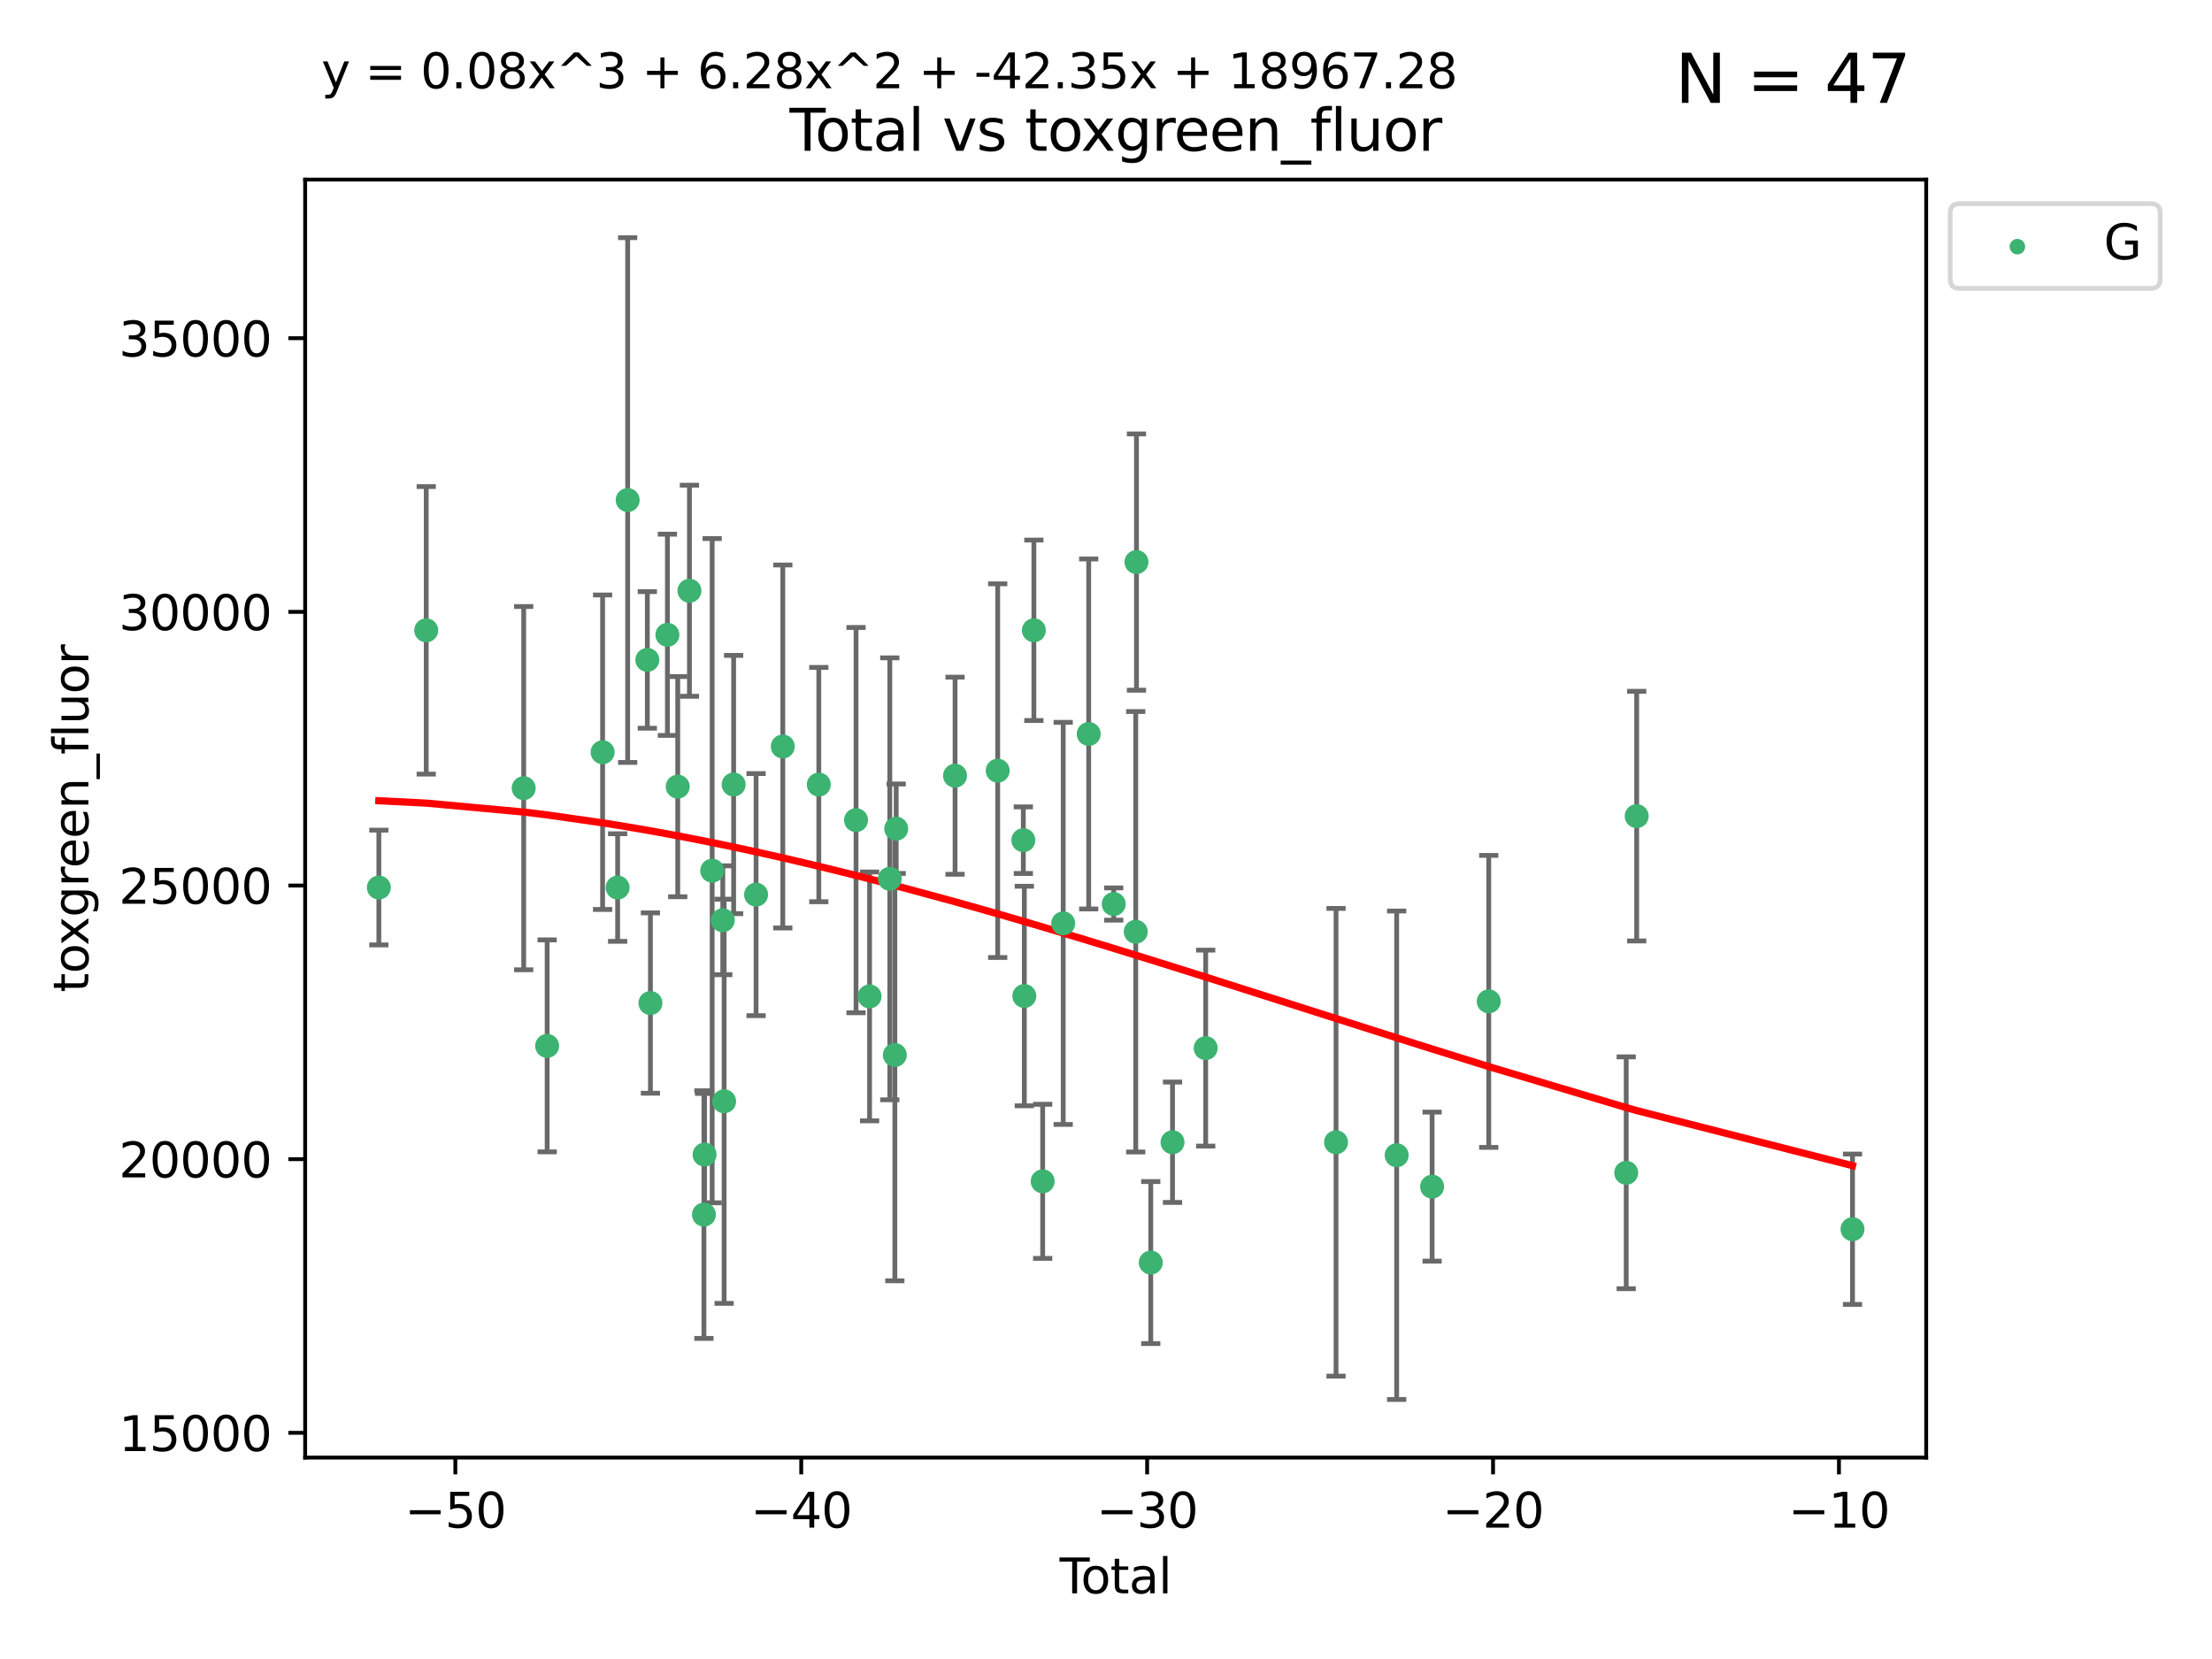 <?xml version="1.0" encoding="utf-8" standalone="no"?>
<!DOCTYPE svg PUBLIC "-//W3C//DTD SVG 1.1//EN"
  "http://www.w3.org/Graphics/SVG/1.1/DTD/svg11.dtd">
<svg xmlns:xlink="http://www.w3.org/1999/xlink" width="460.8pt" height="345.6pt" viewBox="0 0 460.8 345.6" xmlns="http://www.w3.org/2000/svg" version="1.1">
 <defs>
  <style type="text/css">*{stroke-linejoin: round; stroke-linecap: butt}</style>
 </defs>
 <g id="figure_1">
  <g id="patch_1">
   <path d="M 0 345.6 
L 460.8 345.6 
L 460.8 0 
L 0 0 
z
" style="fill: #ffffff"/>
  </g>
  <g id="axes_1">
   <g id="patch_2">
    <path d="M 63.571 303.64 
L 401.26 303.64 
L 401.26 37.411 
L 63.571 37.411 
z
" style="fill: #ffffff"/>
   </g>
   <g id="PathCollection_1">
    <defs>
     <path id="mcb608ba41a" d="M 0 1.118 
C 0.297 1.118 0.581 1 0.791 0.791 
C 1 0.581 1.118 0.297 1.118 0 
C 1.118 -0.297 1 -0.581 0.791 -0.791 
C 0.581 -1 0.297 -1.118 0 -1.118 
C -0.297 -1.118 -0.581 -1 -0.791 -0.791 
C -1 -0.581 -1.118 -0.297 -1.118 0 
C -1.118 0.297 -1 0.581 -0.791 0.791 
C -0.581 1 -0.297 1.118 0 1.118 
z
" style="stroke: #3cb371"/>
    </defs>
    <g clip-path="url(#p9cdc1b0b1a)">
     <use xlink:href="#mcb608ba41a" x="78.921" y="184.891" style="fill: #3cb371; stroke: #3cb371"/>
     <use xlink:href="#mcb608ba41a" x="88.792" y="131.311" style="fill: #3cb371; stroke: #3cb371"/>
     <use xlink:href="#mcb608ba41a" x="109.096" y="164.185" style="fill: #3cb371; stroke: #3cb371"/>
     <use xlink:href="#mcb608ba41a" x="113.98" y="217.876" style="fill: #3cb371; stroke: #3cb371"/>
     <use xlink:href="#mcb608ba41a" x="125.533" y="156.702" style="fill: #3cb371; stroke: #3cb371"/>
     <use xlink:href="#mcb608ba41a" x="128.664" y="184.893" style="fill: #3cb371; stroke: #3cb371"/>
     <use xlink:href="#mcb608ba41a" x="130.755" y="104.172" style="fill: #3cb371; stroke: #3cb371"/>
     <use xlink:href="#mcb608ba41a" x="134.852" y="137.469" style="fill: #3cb371; stroke: #3cb371"/>
     <use xlink:href="#mcb608ba41a" x="135.497" y="208.956" style="fill: #3cb371; stroke: #3cb371"/>
     <use xlink:href="#mcb608ba41a" x="139.033" y="132.24" style="fill: #3cb371; stroke: #3cb371"/>
     <use xlink:href="#mcb608ba41a" x="141.185" y="163.873" style="fill: #3cb371; stroke: #3cb371"/>
     <use xlink:href="#mcb608ba41a" x="143.623" y="123.063" style="fill: #3cb371; stroke: #3cb371"/>
     <use xlink:href="#mcb608ba41a" x="146.642" y="253.019" style="fill: #3cb371; stroke: #3cb371"/>
     <use xlink:href="#mcb608ba41a" x="146.775" y="240.522" style="fill: #3cb371; stroke: #3cb371"/>
     <use xlink:href="#mcb608ba41a" x="148.358" y="181.376" style="fill: #3cb371; stroke: #3cb371"/>
     <use xlink:href="#mcb608ba41a" x="150.568" y="191.705" style="fill: #3cb371; stroke: #3cb371"/>
     <use xlink:href="#mcb608ba41a" x="150.85" y="229.421" style="fill: #3cb371; stroke: #3cb371"/>
     <use xlink:href="#mcb608ba41a" x="152.831" y="163.43" style="fill: #3cb371; stroke: #3cb371"/>
     <use xlink:href="#mcb608ba41a" x="157.504" y="186.366" style="fill: #3cb371; stroke: #3cb371"/>
     <use xlink:href="#mcb608ba41a" x="163.072" y="155.508" style="fill: #3cb371; stroke: #3cb371"/>
     <use xlink:href="#mcb608ba41a" x="170.572" y="163.442" style="fill: #3cb371; stroke: #3cb371"/>
     <use xlink:href="#mcb608ba41a" x="178.327" y="170.85" style="fill: #3cb371; stroke: #3cb371"/>
     <use xlink:href="#mcb608ba41a" x="181.15" y="207.57" style="fill: #3cb371; stroke: #3cb371"/>
     <use xlink:href="#mcb608ba41a" x="185.362" y="183.07" style="fill: #3cb371; stroke: #3cb371"/>
     <use xlink:href="#mcb608ba41a" x="186.412" y="219.779" style="fill: #3cb371; stroke: #3cb371"/>
     <use xlink:href="#mcb608ba41a" x="186.695" y="172.638" style="fill: #3cb371; stroke: #3cb371"/>
     <use xlink:href="#mcb608ba41a" x="198.955" y="161.592" style="fill: #3cb371; stroke: #3cb371"/>
     <use xlink:href="#mcb608ba41a" x="207.84" y="160.543" style="fill: #3cb371; stroke: #3cb371"/>
     <use xlink:href="#mcb608ba41a" x="213.179" y="175.023" style="fill: #3cb371; stroke: #3cb371"/>
     <use xlink:href="#mcb608ba41a" x="213.387" y="207.486" style="fill: #3cb371; stroke: #3cb371"/>
     <use xlink:href="#mcb608ba41a" x="215.374" y="131.299" style="fill: #3cb371; stroke: #3cb371"/>
     <use xlink:href="#mcb608ba41a" x="217.208" y="246.092" style="fill: #3cb371; stroke: #3cb371"/>
     <use xlink:href="#mcb608ba41a" x="221.485" y="192.354" style="fill: #3cb371; stroke: #3cb371"/>
     <use xlink:href="#mcb608ba41a" x="226.798" y="152.899" style="fill: #3cb371; stroke: #3cb371"/>
     <use xlink:href="#mcb608ba41a" x="232.007" y="188.327" style="fill: #3cb371; stroke: #3cb371"/>
     <use xlink:href="#mcb608ba41a" x="236.597" y="194.101" style="fill: #3cb371; stroke: #3cb371"/>
     <use xlink:href="#mcb608ba41a" x="236.748" y="117.085" style="fill: #3cb371; stroke: #3cb371"/>
     <use xlink:href="#mcb608ba41a" x="239.724" y="263.017" style="fill: #3cb371; stroke: #3cb371"/>
     <use xlink:href="#mcb608ba41a" x="244.258" y="237.951" style="fill: #3cb371; stroke: #3cb371"/>
     <use xlink:href="#mcb608ba41a" x="251.167" y="218.342" style="fill: #3cb371; stroke: #3cb371"/>
     <use xlink:href="#mcb608ba41a" x="278.321" y="237.957" style="fill: #3cb371; stroke: #3cb371"/>
     <use xlink:href="#mcb608ba41a" x="290.95" y="240.658" style="fill: #3cb371; stroke: #3cb371"/>
     <use xlink:href="#mcb608ba41a" x="298.336" y="247.196" style="fill: #3cb371; stroke: #3cb371"/>
     <use xlink:href="#mcb608ba41a" x="310.132" y="208.607" style="fill: #3cb371; stroke: #3cb371"/>
     <use xlink:href="#mcb608ba41a" x="338.77" y="244.314" style="fill: #3cb371; stroke: #3cb371"/>
     <use xlink:href="#mcb608ba41a" x="340.952" y="170.014" style="fill: #3cb371; stroke: #3cb371"/>
     <use xlink:href="#mcb608ba41a" x="385.911" y="256.066" style="fill: #3cb371; stroke: #3cb371"/>
    </g>
   </g>
   <g id="matplotlib.axis_1">
    <g id="xtick_1">
     <g id="line2d_1">
      <defs>
       <path id="m7d53a20bf5" d="M 0 0 
L 0 3.5 
" style="stroke: #000000; stroke-width: 0.8"/>
      </defs>
      <g>
       <use xlink:href="#m7d53a20bf5" x="94.856" y="303.64" style="stroke: #000000; stroke-width: 0.8"/>
      </g>
     </g>
     <g id="text_1">
      <!-- −50 -->
      <g transform="translate(84.304 318.238)scale(0.1 -0.1)">
       <defs>
        <path id="DejaVuSans-2212" d="M 678 2272 
L 4684 2272 
L 4684 1741 
L 678 1741 
L 678 2272 
z
" transform="scale(0.016)"/>
        <path id="DejaVuSans-35" d="M 691 4666 
L 3169 4666 
L 3169 4134 
L 1269 4134 
L 1269 2991 
Q 1406 3038 1543 3061 
Q 1681 3084 1819 3084 
Q 2600 3084 3056 2656 
Q 3513 2228 3513 1497 
Q 3513 744 3044 326 
Q 2575 -91 1722 -91 
Q 1428 -91 1123 -41 
Q 819 9 494 109 
L 494 744 
Q 775 591 1075 516 
Q 1375 441 1709 441 
Q 2250 441 2565 725 
Q 2881 1009 2881 1497 
Q 2881 1984 2565 2268 
Q 2250 2553 1709 2553 
Q 1456 2553 1204 2497 
Q 953 2441 691 2322 
L 691 4666 
z
" transform="scale(0.016)"/>
        <path id="DejaVuSans-30" d="M 2034 4250 
Q 1547 4250 1301 3770 
Q 1056 3291 1056 2328 
Q 1056 1369 1301 889 
Q 1547 409 2034 409 
Q 2525 409 2770 889 
Q 3016 1369 3016 2328 
Q 3016 3291 2770 3770 
Q 2525 4250 2034 4250 
z
M 2034 4750 
Q 2819 4750 3233 4129 
Q 3647 3509 3647 2328 
Q 3647 1150 3233 529 
Q 2819 -91 2034 -91 
Q 1250 -91 836 529 
Q 422 1150 422 2328 
Q 422 3509 836 4129 
Q 1250 4750 2034 4750 
z
" transform="scale(0.016)"/>
       </defs>
       <use xlink:href="#DejaVuSans-2212"/>
       <use xlink:href="#DejaVuSans-35" x="83.789"/>
       <use xlink:href="#DejaVuSans-30" x="147.412"/>
      </g>
     </g>
    </g>
    <g id="xtick_2">
     <g id="line2d_2">
      <g>
       <use xlink:href="#m7d53a20bf5" x="166.914" y="303.64" style="stroke: #000000; stroke-width: 0.8"/>
      </g>
     </g>
     <g id="text_2">
      <!-- −40 -->
      <g transform="translate(156.361 318.238)scale(0.1 -0.1)">
       <defs>
        <path id="DejaVuSans-34" d="M 2419 4116 
L 825 1625 
L 2419 1625 
L 2419 4116 
z
M 2253 4666 
L 3047 4666 
L 3047 1625 
L 3713 1625 
L 3713 1100 
L 3047 1100 
L 3047 0 
L 2419 0 
L 2419 1100 
L 313 1100 
L 313 1709 
L 2253 4666 
z
" transform="scale(0.016)"/>
       </defs>
       <use xlink:href="#DejaVuSans-2212"/>
       <use xlink:href="#DejaVuSans-34" x="83.789"/>
       <use xlink:href="#DejaVuSans-30" x="147.412"/>
      </g>
     </g>
    </g>
    <g id="xtick_3">
     <g id="line2d_3">
      <g>
       <use xlink:href="#m7d53a20bf5" x="238.971" y="303.64" style="stroke: #000000; stroke-width: 0.8"/>
      </g>
     </g>
     <g id="text_3">
      <!-- −30 -->
      <g transform="translate(228.419 318.238)scale(0.1 -0.1)">
       <defs>
        <path id="DejaVuSans-33" d="M 2597 2516 
Q 3050 2419 3304 2112 
Q 3559 1806 3559 1356 
Q 3559 666 3084 287 
Q 2609 -91 1734 -91 
Q 1441 -91 1130 -33 
Q 819 25 488 141 
L 488 750 
Q 750 597 1062 519 
Q 1375 441 1716 441 
Q 2309 441 2620 675 
Q 2931 909 2931 1356 
Q 2931 1769 2642 2001 
Q 2353 2234 1838 2234 
L 1294 2234 
L 1294 2753 
L 1863 2753 
Q 2328 2753 2575 2939 
Q 2822 3125 2822 3475 
Q 2822 3834 2567 4026 
Q 2313 4219 1838 4219 
Q 1578 4219 1281 4162 
Q 984 4106 628 3988 
L 628 4550 
Q 988 4650 1302 4700 
Q 1616 4750 1894 4750 
Q 2613 4750 3031 4423 
Q 3450 4097 3450 3541 
Q 3450 3153 3228 2886 
Q 3006 2619 2597 2516 
z
" transform="scale(0.016)"/>
       </defs>
       <use xlink:href="#DejaVuSans-2212"/>
       <use xlink:href="#DejaVuSans-33" x="83.789"/>
       <use xlink:href="#DejaVuSans-30" x="147.412"/>
      </g>
     </g>
    </g>
    <g id="xtick_4">
     <g id="line2d_4">
      <g>
       <use xlink:href="#m7d53a20bf5" x="311.029" y="303.64" style="stroke: #000000; stroke-width: 0.8"/>
      </g>
     </g>
     <g id="text_4">
      <!-- −20 -->
      <g transform="translate(300.476 318.238)scale(0.1 -0.1)">
       <defs>
        <path id="DejaVuSans-32" d="M 1228 531 
L 3431 531 
L 3431 0 
L 469 0 
L 469 531 
Q 828 903 1448 1529 
Q 2069 2156 2228 2338 
Q 2531 2678 2651 2914 
Q 2772 3150 2772 3378 
Q 2772 3750 2511 3984 
Q 2250 4219 1831 4219 
Q 1534 4219 1204 4116 
Q 875 4013 500 3803 
L 500 4441 
Q 881 4594 1212 4672 
Q 1544 4750 1819 4750 
Q 2544 4750 2975 4387 
Q 3406 4025 3406 3419 
Q 3406 3131 3298 2873 
Q 3191 2616 2906 2266 
Q 2828 2175 2409 1742 
Q 1991 1309 1228 531 
z
" transform="scale(0.016)"/>
       </defs>
       <use xlink:href="#DejaVuSans-2212"/>
       <use xlink:href="#DejaVuSans-32" x="83.789"/>
       <use xlink:href="#DejaVuSans-30" x="147.412"/>
      </g>
     </g>
    </g>
    <g id="xtick_5">
     <g id="line2d_5">
      <g>
       <use xlink:href="#m7d53a20bf5" x="383.086" y="303.64" style="stroke: #000000; stroke-width: 0.8"/>
      </g>
     </g>
     <g id="text_5">
      <!-- −10 -->
      <g transform="translate(372.534 318.238)scale(0.1 -0.1)">
       <defs>
        <path id="DejaVuSans-31" d="M 794 531 
L 1825 531 
L 1825 4091 
L 703 3866 
L 703 4441 
L 1819 4666 
L 2450 4666 
L 2450 531 
L 3481 531 
L 3481 0 
L 794 0 
L 794 531 
z
" transform="scale(0.016)"/>
       </defs>
       <use xlink:href="#DejaVuSans-2212"/>
       <use xlink:href="#DejaVuSans-31" x="83.789"/>
       <use xlink:href="#DejaVuSans-30" x="147.412"/>
      </g>
     </g>
    </g>
    <g id="text_6">
     <!-- Total -->
     <g transform="translate(220.739 331.917)scale(0.1 -0.1)">
      <defs>
       <path id="DejaVuSans-54" d="M -19 4666 
L 3928 4666 
L 3928 4134 
L 2272 4134 
L 2272 0 
L 1638 0 
L 1638 4134 
L -19 4134 
L -19 4666 
z
" transform="scale(0.016)"/>
       <path id="DejaVuSans-6f" d="M 1959 3097 
Q 1497 3097 1228 2736 
Q 959 2375 959 1747 
Q 959 1119 1226 758 
Q 1494 397 1959 397 
Q 2419 397 2687 759 
Q 2956 1122 2956 1747 
Q 2956 2369 2687 2733 
Q 2419 3097 1959 3097 
z
M 1959 3584 
Q 2709 3584 3137 3096 
Q 3566 2609 3566 1747 
Q 3566 888 3137 398 
Q 2709 -91 1959 -91 
Q 1206 -91 779 398 
Q 353 888 353 1747 
Q 353 2609 779 3096 
Q 1206 3584 1959 3584 
z
" transform="scale(0.016)"/>
       <path id="DejaVuSans-74" d="M 1172 4494 
L 1172 3500 
L 2356 3500 
L 2356 3053 
L 1172 3053 
L 1172 1153 
Q 1172 725 1289 603 
Q 1406 481 1766 481 
L 2356 481 
L 2356 0 
L 1766 0 
Q 1100 0 847 248 
Q 594 497 594 1153 
L 594 3053 
L 172 3053 
L 172 3500 
L 594 3500 
L 594 4494 
L 1172 4494 
z
" transform="scale(0.016)"/>
       <path id="DejaVuSans-61" d="M 2194 1759 
Q 1497 1759 1228 1600 
Q 959 1441 959 1056 
Q 959 750 1161 570 
Q 1363 391 1709 391 
Q 2188 391 2477 730 
Q 2766 1069 2766 1631 
L 2766 1759 
L 2194 1759 
z
M 3341 1997 
L 3341 0 
L 2766 0 
L 2766 531 
Q 2569 213 2275 61 
Q 1981 -91 1556 -91 
Q 1019 -91 701 211 
Q 384 513 384 1019 
Q 384 1609 779 1909 
Q 1175 2209 1959 2209 
L 2766 2209 
L 2766 2266 
Q 2766 2663 2505 2880 
Q 2244 3097 1772 3097 
Q 1472 3097 1187 3025 
Q 903 2953 641 2809 
L 641 3341 
Q 956 3463 1253 3523 
Q 1550 3584 1831 3584 
Q 2591 3584 2966 3190 
Q 3341 2797 3341 1997 
z
" transform="scale(0.016)"/>
       <path id="DejaVuSans-6c" d="M 603 4863 
L 1178 4863 
L 1178 0 
L 603 0 
L 603 4863 
z
" transform="scale(0.016)"/>
      </defs>
      <use xlink:href="#DejaVuSans-54"/>
      <use xlink:href="#DejaVuSans-6f" x="44.084"/>
      <use xlink:href="#DejaVuSans-74" x="105.266"/>
      <use xlink:href="#DejaVuSans-61" x="144.475"/>
      <use xlink:href="#DejaVuSans-6c" x="205.754"/>
     </g>
    </g>
   </g>
   <g id="matplotlib.axis_2">
    <g id="ytick_1">
     <g id="line2d_6">
      <defs>
       <path id="m1173a8144e" d="M 0 0 
L -3.5 0 
" style="stroke: #000000; stroke-width: 0.8"/>
      </defs>
      <g>
       <use xlink:href="#m1173a8144e" x="63.571" y="298.481" style="stroke: #000000; stroke-width: 0.8"/>
      </g>
     </g>
     <g id="text_7">
      <!-- 15000 -->
      <g transform="translate(24.759 302.28)scale(0.1 -0.1)">
       <use xlink:href="#DejaVuSans-31"/>
       <use xlink:href="#DejaVuSans-35" x="63.623"/>
       <use xlink:href="#DejaVuSans-30" x="127.246"/>
       <use xlink:href="#DejaVuSans-30" x="190.869"/>
       <use xlink:href="#DejaVuSans-30" x="254.492"/>
      </g>
     </g>
    </g>
    <g id="ytick_2">
     <g id="line2d_7">
      <g>
       <use xlink:href="#m1173a8144e" x="63.571" y="241.475" style="stroke: #000000; stroke-width: 0.8"/>
      </g>
     </g>
     <g id="text_8">
      <!-- 20000 -->
      <g transform="translate(24.759 245.274)scale(0.1 -0.1)">
       <use xlink:href="#DejaVuSans-32"/>
       <use xlink:href="#DejaVuSans-30" x="63.623"/>
       <use xlink:href="#DejaVuSans-30" x="127.246"/>
       <use xlink:href="#DejaVuSans-30" x="190.869"/>
       <use xlink:href="#DejaVuSans-30" x="254.492"/>
      </g>
     </g>
    </g>
    <g id="ytick_3">
     <g id="line2d_8">
      <g>
       <use xlink:href="#m1173a8144e" x="63.571" y="184.469" style="stroke: #000000; stroke-width: 0.8"/>
      </g>
     </g>
     <g id="text_9">
      <!-- 25000 -->
      <g transform="translate(24.759 188.268)scale(0.1 -0.1)">
       <use xlink:href="#DejaVuSans-32"/>
       <use xlink:href="#DejaVuSans-35" x="63.623"/>
       <use xlink:href="#DejaVuSans-30" x="127.246"/>
       <use xlink:href="#DejaVuSans-30" x="190.869"/>
       <use xlink:href="#DejaVuSans-30" x="254.492"/>
      </g>
     </g>
    </g>
    <g id="ytick_4">
     <g id="line2d_9">
      <g>
       <use xlink:href="#m1173a8144e" x="63.571" y="127.463" style="stroke: #000000; stroke-width: 0.8"/>
      </g>
     </g>
     <g id="text_10">
      <!-- 30000 -->
      <g transform="translate(24.759 131.263)scale(0.1 -0.1)">
       <use xlink:href="#DejaVuSans-33"/>
       <use xlink:href="#DejaVuSans-30" x="63.623"/>
       <use xlink:href="#DejaVuSans-30" x="127.246"/>
       <use xlink:href="#DejaVuSans-30" x="190.869"/>
       <use xlink:href="#DejaVuSans-30" x="254.492"/>
      </g>
     </g>
    </g>
    <g id="ytick_5">
     <g id="line2d_10">
      <g>
       <use xlink:href="#m1173a8144e" x="63.571" y="70.458" style="stroke: #000000; stroke-width: 0.8"/>
      </g>
     </g>
     <g id="text_11">
      <!-- 35000 -->
      <g transform="translate(24.759 74.257)scale(0.1 -0.1)">
       <use xlink:href="#DejaVuSans-33"/>
       <use xlink:href="#DejaVuSans-35" x="63.623"/>
       <use xlink:href="#DejaVuSans-30" x="127.246"/>
       <use xlink:href="#DejaVuSans-30" x="190.869"/>
       <use xlink:href="#DejaVuSans-30" x="254.492"/>
      </g>
     </g>
    </g>
    <g id="text_12">
     <!-- toxgreen_fluor -->
     <g transform="translate(18.401 206.72)rotate(-90)scale(0.1 -0.1)">
      <defs>
       <path id="DejaVuSans-78" d="M 3513 3500 
L 2247 1797 
L 3578 0 
L 2900 0 
L 1881 1375 
L 863 0 
L 184 0 
L 1544 1831 
L 300 3500 
L 978 3500 
L 1906 2253 
L 2834 3500 
L 3513 3500 
z
" transform="scale(0.016)"/>
       <path id="DejaVuSans-67" d="M 2906 1791 
Q 2906 2416 2648 2759 
Q 2391 3103 1925 3103 
Q 1463 3103 1205 2759 
Q 947 2416 947 1791 
Q 947 1169 1205 825 
Q 1463 481 1925 481 
Q 2391 481 2648 825 
Q 2906 1169 2906 1791 
z
M 3481 434 
Q 3481 -459 3084 -895 
Q 2688 -1331 1869 -1331 
Q 1566 -1331 1297 -1286 
Q 1028 -1241 775 -1147 
L 775 -588 
Q 1028 -725 1275 -790 
Q 1522 -856 1778 -856 
Q 2344 -856 2625 -561 
Q 2906 -266 2906 331 
L 2906 616 
Q 2728 306 2450 153 
Q 2172 0 1784 0 
Q 1141 0 747 490 
Q 353 981 353 1791 
Q 353 2603 747 3093 
Q 1141 3584 1784 3584 
Q 2172 3584 2450 3431 
Q 2728 3278 2906 2969 
L 2906 3500 
L 3481 3500 
L 3481 434 
z
" transform="scale(0.016)"/>
       <path id="DejaVuSans-72" d="M 2631 2963 
Q 2534 3019 2420 3045 
Q 2306 3072 2169 3072 
Q 1681 3072 1420 2755 
Q 1159 2438 1159 1844 
L 1159 0 
L 581 0 
L 581 3500 
L 1159 3500 
L 1159 2956 
Q 1341 3275 1631 3429 
Q 1922 3584 2338 3584 
Q 2397 3584 2469 3576 
Q 2541 3569 2628 3553 
L 2631 2963 
z
" transform="scale(0.016)"/>
       <path id="DejaVuSans-65" d="M 3597 1894 
L 3597 1613 
L 953 1613 
Q 991 1019 1311 708 
Q 1631 397 2203 397 
Q 2534 397 2845 478 
Q 3156 559 3463 722 
L 3463 178 
Q 3153 47 2828 -22 
Q 2503 -91 2169 -91 
Q 1331 -91 842 396 
Q 353 884 353 1716 
Q 353 2575 817 3079 
Q 1281 3584 2069 3584 
Q 2775 3584 3186 3129 
Q 3597 2675 3597 1894 
z
M 3022 2063 
Q 3016 2534 2758 2815 
Q 2500 3097 2075 3097 
Q 1594 3097 1305 2825 
Q 1016 2553 972 2059 
L 3022 2063 
z
" transform="scale(0.016)"/>
       <path id="DejaVuSans-6e" d="M 3513 2113 
L 3513 0 
L 2938 0 
L 2938 2094 
Q 2938 2591 2744 2837 
Q 2550 3084 2163 3084 
Q 1697 3084 1428 2787 
Q 1159 2491 1159 1978 
L 1159 0 
L 581 0 
L 581 3500 
L 1159 3500 
L 1159 2956 
Q 1366 3272 1645 3428 
Q 1925 3584 2291 3584 
Q 2894 3584 3203 3211 
Q 3513 2838 3513 2113 
z
" transform="scale(0.016)"/>
       <path id="DejaVuSans-5f" d="M 3263 -1063 
L 3263 -1509 
L -63 -1509 
L -63 -1063 
L 3263 -1063 
z
" transform="scale(0.016)"/>
       <path id="DejaVuSans-66" d="M 2375 4863 
L 2375 4384 
L 1825 4384 
Q 1516 4384 1395 4259 
Q 1275 4134 1275 3809 
L 1275 3500 
L 2222 3500 
L 2222 3053 
L 1275 3053 
L 1275 0 
L 697 0 
L 697 3053 
L 147 3053 
L 147 3500 
L 697 3500 
L 697 3744 
Q 697 4328 969 4595 
Q 1241 4863 1831 4863 
L 2375 4863 
z
" transform="scale(0.016)"/>
       <path id="DejaVuSans-75" d="M 544 1381 
L 544 3500 
L 1119 3500 
L 1119 1403 
Q 1119 906 1312 657 
Q 1506 409 1894 409 
Q 2359 409 2629 706 
Q 2900 1003 2900 1516 
L 2900 3500 
L 3475 3500 
L 3475 0 
L 2900 0 
L 2900 538 
Q 2691 219 2414 64 
Q 2138 -91 1772 -91 
Q 1169 -91 856 284 
Q 544 659 544 1381 
z
M 1991 3584 
L 1991 3584 
z
" transform="scale(0.016)"/>
      </defs>
      <use xlink:href="#DejaVuSans-74"/>
      <use xlink:href="#DejaVuSans-6f" x="39.209"/>
      <use xlink:href="#DejaVuSans-78" x="97.266"/>
      <use xlink:href="#DejaVuSans-67" x="156.445"/>
      <use xlink:href="#DejaVuSans-72" x="219.922"/>
      <use xlink:href="#DejaVuSans-65" x="258.785"/>
      <use xlink:href="#DejaVuSans-65" x="320.309"/>
      <use xlink:href="#DejaVuSans-6e" x="381.832"/>
      <use xlink:href="#DejaVuSans-5f" x="445.211"/>
      <use xlink:href="#DejaVuSans-66" x="495.211"/>
      <use xlink:href="#DejaVuSans-6c" x="530.416"/>
      <use xlink:href="#DejaVuSans-75" x="558.199"/>
      <use xlink:href="#DejaVuSans-6f" x="621.578"/>
      <use xlink:href="#DejaVuSans-72" x="682.76"/>
     </g>
    </g>
   </g>
   <g id="LineCollection_1">
    <path d="M 78.921 196.843 
L 78.921 172.938 
" clip-path="url(#p9cdc1b0b1a)" style="fill: none; stroke: #696969"/>
    <path d="M 88.792 161.264 
L 88.792 101.358 
" clip-path="url(#p9cdc1b0b1a)" style="fill: none; stroke: #696969"/>
    <path d="M 109.096 202.018 
L 109.096 126.353 
" clip-path="url(#p9cdc1b0b1a)" style="fill: none; stroke: #696969"/>
    <path d="M 113.98 239.955 
L 113.98 195.797 
" clip-path="url(#p9cdc1b0b1a)" style="fill: none; stroke: #696969"/>
    <path d="M 125.533 189.458 
L 125.533 123.946 
" clip-path="url(#p9cdc1b0b1a)" style="fill: none; stroke: #696969"/>
    <path d="M 128.664 196.101 
L 128.664 173.685 
" clip-path="url(#p9cdc1b0b1a)" style="fill: none; stroke: #696969"/>
    <path d="M 130.755 158.831 
L 130.755 49.513 
" clip-path="url(#p9cdc1b0b1a)" style="fill: none; stroke: #696969"/>
    <path d="M 134.852 151.699 
L 134.852 123.239 
" clip-path="url(#p9cdc1b0b1a)" style="fill: none; stroke: #696969"/>
    <path d="M 135.497 227.743 
L 135.497 190.169 
" clip-path="url(#p9cdc1b0b1a)" style="fill: none; stroke: #696969"/>
    <path d="M 139.033 153.198 
L 139.033 111.281 
" clip-path="url(#p9cdc1b0b1a)" style="fill: none; stroke: #696969"/>
    <path d="M 141.185 186.805 
L 141.185 140.941 
" clip-path="url(#p9cdc1b0b1a)" style="fill: none; stroke: #696969"/>
    <path d="M 143.623 145.046 
L 143.623 101.081 
" clip-path="url(#p9cdc1b0b1a)" style="fill: none; stroke: #696969"/>
    <path d="M 146.642 278.815 
L 146.642 227.224 
" clip-path="url(#p9cdc1b0b1a)" style="fill: none; stroke: #696969"/>
    <path d="M 146.775 253.262 
L 146.775 227.782 
" clip-path="url(#p9cdc1b0b1a)" style="fill: none; stroke: #696969"/>
    <path d="M 148.358 250.563 
L 148.358 112.19 
" clip-path="url(#p9cdc1b0b1a)" style="fill: none; stroke: #696969"/>
    <path d="M 150.568 203.047 
L 150.568 180.363 
" clip-path="url(#p9cdc1b0b1a)" style="fill: none; stroke: #696969"/>
    <path d="M 150.85 271.525 
L 150.85 187.317 
" clip-path="url(#p9cdc1b0b1a)" style="fill: none; stroke: #696969"/>
    <path d="M 152.831 190.329 
L 152.831 136.532 
" clip-path="url(#p9cdc1b0b1a)" style="fill: none; stroke: #696969"/>
    <path d="M 157.504 211.58 
L 157.504 161.153 
" clip-path="url(#p9cdc1b0b1a)" style="fill: none; stroke: #696969"/>
    <path d="M 163.072 193.315 
L 163.072 117.701 
" clip-path="url(#p9cdc1b0b1a)" style="fill: none; stroke: #696969"/>
    <path d="M 170.572 187.848 
L 170.572 139.036 
" clip-path="url(#p9cdc1b0b1a)" style="fill: none; stroke: #696969"/>
    <path d="M 178.327 210.979 
L 178.327 130.72 
" clip-path="url(#p9cdc1b0b1a)" style="fill: none; stroke: #696969"/>
    <path d="M 181.15 233.489 
L 181.15 181.651 
" clip-path="url(#p9cdc1b0b1a)" style="fill: none; stroke: #696969"/>
    <path d="M 185.362 229.1 
L 185.362 137.04 
" clip-path="url(#p9cdc1b0b1a)" style="fill: none; stroke: #696969"/>
    <path d="M 186.412 266.813 
L 186.412 172.745 
" clip-path="url(#p9cdc1b0b1a)" style="fill: none; stroke: #696969"/>
    <path d="M 186.695 181.958 
L 186.695 163.318 
" clip-path="url(#p9cdc1b0b1a)" style="fill: none; stroke: #696969"/>
    <path d="M 198.955 182.124 
L 198.955 141.059 
" clip-path="url(#p9cdc1b0b1a)" style="fill: none; stroke: #696969"/>
    <path d="M 207.84 199.464 
L 207.84 121.623 
" clip-path="url(#p9cdc1b0b1a)" style="fill: none; stroke: #696969"/>
    <path d="M 213.179 181.96 
L 213.179 168.086 
" clip-path="url(#p9cdc1b0b1a)" style="fill: none; stroke: #696969"/>
    <path d="M 213.387 230.354 
L 213.387 184.618 
" clip-path="url(#p9cdc1b0b1a)" style="fill: none; stroke: #696969"/>
    <path d="M 215.374 150.098 
L 215.374 112.499 
" clip-path="url(#p9cdc1b0b1a)" style="fill: none; stroke: #696969"/>
    <path d="M 217.208 262.142 
L 217.208 230.042 
" clip-path="url(#p9cdc1b0b1a)" style="fill: none; stroke: #696969"/>
    <path d="M 221.485 234.237 
L 221.485 150.471 
" clip-path="url(#p9cdc1b0b1a)" style="fill: none; stroke: #696969"/>
    <path d="M 226.798 189.35 
L 226.798 116.448 
" clip-path="url(#p9cdc1b0b1a)" style="fill: none; stroke: #696969"/>
    <path d="M 232.007 191.686 
L 232.007 184.968 
" clip-path="url(#p9cdc1b0b1a)" style="fill: none; stroke: #696969"/>
    <path d="M 236.597 239.977 
L 236.597 148.224 
" clip-path="url(#p9cdc1b0b1a)" style="fill: none; stroke: #696969"/>
    <path d="M 236.748 143.781 
L 236.748 90.389 
" clip-path="url(#p9cdc1b0b1a)" style="fill: none; stroke: #696969"/>
    <path d="M 239.724 279.891 
L 239.724 246.142 
" clip-path="url(#p9cdc1b0b1a)" style="fill: none; stroke: #696969"/>
    <path d="M 244.258 250.49 
L 244.258 225.412 
" clip-path="url(#p9cdc1b0b1a)" style="fill: none; stroke: #696969"/>
    <path d="M 251.167 238.752 
L 251.167 197.932 
" clip-path="url(#p9cdc1b0b1a)" style="fill: none; stroke: #696969"/>
    <path d="M 278.321 286.673 
L 278.321 189.242 
" clip-path="url(#p9cdc1b0b1a)" style="fill: none; stroke: #696969"/>
    <path d="M 290.95 291.539 
L 290.95 189.778 
" clip-path="url(#p9cdc1b0b1a)" style="fill: none; stroke: #696969"/>
    <path d="M 298.336 262.719 
L 298.336 231.673 
" clip-path="url(#p9cdc1b0b1a)" style="fill: none; stroke: #696969"/>
    <path d="M 310.132 239.021 
L 310.132 178.192 
" clip-path="url(#p9cdc1b0b1a)" style="fill: none; stroke: #696969"/>
    <path d="M 338.77 268.463 
L 338.77 220.165 
" clip-path="url(#p9cdc1b0b1a)" style="fill: none; stroke: #696969"/>
    <path d="M 340.952 196.017 
L 340.952 144.011 
" clip-path="url(#p9cdc1b0b1a)" style="fill: none; stroke: #696969"/>
    <path d="M 385.911 271.727 
L 385.911 240.405 
" clip-path="url(#p9cdc1b0b1a)" style="fill: none; stroke: #696969"/>
   </g>
   <g id="line2d_11">
    <defs>
     <path id="mae201b0988" d="M 2 0 
L -2 -0 
" style="stroke: #696969"/>
    </defs>
    <g clip-path="url(#p9cdc1b0b1a)">
     <use xlink:href="#mae201b0988" x="78.921" y="196.843" style="fill: #696969; stroke: #696969"/>
     <use xlink:href="#mae201b0988" x="88.792" y="161.264" style="fill: #696969; stroke: #696969"/>
     <use xlink:href="#mae201b0988" x="109.096" y="202.018" style="fill: #696969; stroke: #696969"/>
     <use xlink:href="#mae201b0988" x="113.98" y="239.955" style="fill: #696969; stroke: #696969"/>
     <use xlink:href="#mae201b0988" x="125.533" y="189.458" style="fill: #696969; stroke: #696969"/>
     <use xlink:href="#mae201b0988" x="128.664" y="196.101" style="fill: #696969; stroke: #696969"/>
     <use xlink:href="#mae201b0988" x="130.755" y="158.831" style="fill: #696969; stroke: #696969"/>
     <use xlink:href="#mae201b0988" x="134.852" y="151.699" style="fill: #696969; stroke: #696969"/>
     <use xlink:href="#mae201b0988" x="135.497" y="227.743" style="fill: #696969; stroke: #696969"/>
     <use xlink:href="#mae201b0988" x="139.033" y="153.198" style="fill: #696969; stroke: #696969"/>
     <use xlink:href="#mae201b0988" x="141.185" y="186.805" style="fill: #696969; stroke: #696969"/>
     <use xlink:href="#mae201b0988" x="143.623" y="145.046" style="fill: #696969; stroke: #696969"/>
     <use xlink:href="#mae201b0988" x="146.642" y="278.815" style="fill: #696969; stroke: #696969"/>
     <use xlink:href="#mae201b0988" x="146.775" y="253.262" style="fill: #696969; stroke: #696969"/>
     <use xlink:href="#mae201b0988" x="148.358" y="250.563" style="fill: #696969; stroke: #696969"/>
     <use xlink:href="#mae201b0988" x="150.568" y="203.047" style="fill: #696969; stroke: #696969"/>
     <use xlink:href="#mae201b0988" x="150.85" y="271.525" style="fill: #696969; stroke: #696969"/>
     <use xlink:href="#mae201b0988" x="152.831" y="190.329" style="fill: #696969; stroke: #696969"/>
     <use xlink:href="#mae201b0988" x="157.504" y="211.58" style="fill: #696969; stroke: #696969"/>
     <use xlink:href="#mae201b0988" x="163.072" y="193.315" style="fill: #696969; stroke: #696969"/>
     <use xlink:href="#mae201b0988" x="170.572" y="187.848" style="fill: #696969; stroke: #696969"/>
     <use xlink:href="#mae201b0988" x="178.327" y="210.979" style="fill: #696969; stroke: #696969"/>
     <use xlink:href="#mae201b0988" x="181.15" y="233.489" style="fill: #696969; stroke: #696969"/>
     <use xlink:href="#mae201b0988" x="185.362" y="229.1" style="fill: #696969; stroke: #696969"/>
     <use xlink:href="#mae201b0988" x="186.412" y="266.813" style="fill: #696969; stroke: #696969"/>
     <use xlink:href="#mae201b0988" x="186.695" y="181.958" style="fill: #696969; stroke: #696969"/>
     <use xlink:href="#mae201b0988" x="198.955" y="182.124" style="fill: #696969; stroke: #696969"/>
     <use xlink:href="#mae201b0988" x="207.84" y="199.464" style="fill: #696969; stroke: #696969"/>
     <use xlink:href="#mae201b0988" x="213.179" y="181.96" style="fill: #696969; stroke: #696969"/>
     <use xlink:href="#mae201b0988" x="213.387" y="230.354" style="fill: #696969; stroke: #696969"/>
     <use xlink:href="#mae201b0988" x="215.374" y="150.098" style="fill: #696969; stroke: #696969"/>
     <use xlink:href="#mae201b0988" x="217.208" y="262.142" style="fill: #696969; stroke: #696969"/>
     <use xlink:href="#mae201b0988" x="221.485" y="234.237" style="fill: #696969; stroke: #696969"/>
     <use xlink:href="#mae201b0988" x="226.798" y="189.35" style="fill: #696969; stroke: #696969"/>
     <use xlink:href="#mae201b0988" x="232.007" y="191.686" style="fill: #696969; stroke: #696969"/>
     <use xlink:href="#mae201b0988" x="236.597" y="239.977" style="fill: #696969; stroke: #696969"/>
     <use xlink:href="#mae201b0988" x="236.748" y="143.781" style="fill: #696969; stroke: #696969"/>
     <use xlink:href="#mae201b0988" x="239.724" y="279.891" style="fill: #696969; stroke: #696969"/>
     <use xlink:href="#mae201b0988" x="244.258" y="250.49" style="fill: #696969; stroke: #696969"/>
     <use xlink:href="#mae201b0988" x="251.167" y="238.752" style="fill: #696969; stroke: #696969"/>
     <use xlink:href="#mae201b0988" x="278.321" y="286.673" style="fill: #696969; stroke: #696969"/>
     <use xlink:href="#mae201b0988" x="290.95" y="291.539" style="fill: #696969; stroke: #696969"/>
     <use xlink:href="#mae201b0988" x="298.336" y="262.719" style="fill: #696969; stroke: #696969"/>
     <use xlink:href="#mae201b0988" x="310.132" y="239.021" style="fill: #696969; stroke: #696969"/>
     <use xlink:href="#mae201b0988" x="338.77" y="268.463" style="fill: #696969; stroke: #696969"/>
     <use xlink:href="#mae201b0988" x="340.952" y="196.017" style="fill: #696969; stroke: #696969"/>
     <use xlink:href="#mae201b0988" x="385.911" y="271.727" style="fill: #696969; stroke: #696969"/>
    </g>
   </g>
   <g id="line2d_12">
    <g clip-path="url(#p9cdc1b0b1a)">
     <use xlink:href="#mae201b0988" x="78.921" y="172.938" style="fill: #696969; stroke: #696969"/>
     <use xlink:href="#mae201b0988" x="88.792" y="101.358" style="fill: #696969; stroke: #696969"/>
     <use xlink:href="#mae201b0988" x="109.096" y="126.353" style="fill: #696969; stroke: #696969"/>
     <use xlink:href="#mae201b0988" x="113.98" y="195.797" style="fill: #696969; stroke: #696969"/>
     <use xlink:href="#mae201b0988" x="125.533" y="123.946" style="fill: #696969; stroke: #696969"/>
     <use xlink:href="#mae201b0988" x="128.664" y="173.685" style="fill: #696969; stroke: #696969"/>
     <use xlink:href="#mae201b0988" x="130.755" y="49.513" style="fill: #696969; stroke: #696969"/>
     <use xlink:href="#mae201b0988" x="134.852" y="123.239" style="fill: #696969; stroke: #696969"/>
     <use xlink:href="#mae201b0988" x="135.497" y="190.169" style="fill: #696969; stroke: #696969"/>
     <use xlink:href="#mae201b0988" x="139.033" y="111.281" style="fill: #696969; stroke: #696969"/>
     <use xlink:href="#mae201b0988" x="141.185" y="140.941" style="fill: #696969; stroke: #696969"/>
     <use xlink:href="#mae201b0988" x="143.623" y="101.081" style="fill: #696969; stroke: #696969"/>
     <use xlink:href="#mae201b0988" x="146.642" y="227.224" style="fill: #696969; stroke: #696969"/>
     <use xlink:href="#mae201b0988" x="146.775" y="227.782" style="fill: #696969; stroke: #696969"/>
     <use xlink:href="#mae201b0988" x="148.358" y="112.19" style="fill: #696969; stroke: #696969"/>
     <use xlink:href="#mae201b0988" x="150.568" y="180.363" style="fill: #696969; stroke: #696969"/>
     <use xlink:href="#mae201b0988" x="150.85" y="187.317" style="fill: #696969; stroke: #696969"/>
     <use xlink:href="#mae201b0988" x="152.831" y="136.532" style="fill: #696969; stroke: #696969"/>
     <use xlink:href="#mae201b0988" x="157.504" y="161.153" style="fill: #696969; stroke: #696969"/>
     <use xlink:href="#mae201b0988" x="163.072" y="117.701" style="fill: #696969; stroke: #696969"/>
     <use xlink:href="#mae201b0988" x="170.572" y="139.036" style="fill: #696969; stroke: #696969"/>
     <use xlink:href="#mae201b0988" x="178.327" y="130.72" style="fill: #696969; stroke: #696969"/>
     <use xlink:href="#mae201b0988" x="181.15" y="181.651" style="fill: #696969; stroke: #696969"/>
     <use xlink:href="#mae201b0988" x="185.362" y="137.04" style="fill: #696969; stroke: #696969"/>
     <use xlink:href="#mae201b0988" x="186.412" y="172.745" style="fill: #696969; stroke: #696969"/>
     <use xlink:href="#mae201b0988" x="186.695" y="163.318" style="fill: #696969; stroke: #696969"/>
     <use xlink:href="#mae201b0988" x="198.955" y="141.059" style="fill: #696969; stroke: #696969"/>
     <use xlink:href="#mae201b0988" x="207.84" y="121.623" style="fill: #696969; stroke: #696969"/>
     <use xlink:href="#mae201b0988" x="213.179" y="168.086" style="fill: #696969; stroke: #696969"/>
     <use xlink:href="#mae201b0988" x="213.387" y="184.618" style="fill: #696969; stroke: #696969"/>
     <use xlink:href="#mae201b0988" x="215.374" y="112.499" style="fill: #696969; stroke: #696969"/>
     <use xlink:href="#mae201b0988" x="217.208" y="230.042" style="fill: #696969; stroke: #696969"/>
     <use xlink:href="#mae201b0988" x="221.485" y="150.471" style="fill: #696969; stroke: #696969"/>
     <use xlink:href="#mae201b0988" x="226.798" y="116.448" style="fill: #696969; stroke: #696969"/>
     <use xlink:href="#mae201b0988" x="232.007" y="184.968" style="fill: #696969; stroke: #696969"/>
     <use xlink:href="#mae201b0988" x="236.597" y="148.224" style="fill: #696969; stroke: #696969"/>
     <use xlink:href="#mae201b0988" x="236.748" y="90.389" style="fill: #696969; stroke: #696969"/>
     <use xlink:href="#mae201b0988" x="239.724" y="246.142" style="fill: #696969; stroke: #696969"/>
     <use xlink:href="#mae201b0988" x="244.258" y="225.412" style="fill: #696969; stroke: #696969"/>
     <use xlink:href="#mae201b0988" x="251.167" y="197.932" style="fill: #696969; stroke: #696969"/>
     <use xlink:href="#mae201b0988" x="278.321" y="189.242" style="fill: #696969; stroke: #696969"/>
     <use xlink:href="#mae201b0988" x="290.95" y="189.778" style="fill: #696969; stroke: #696969"/>
     <use xlink:href="#mae201b0988" x="298.336" y="231.673" style="fill: #696969; stroke: #696969"/>
     <use xlink:href="#mae201b0988" x="310.132" y="178.192" style="fill: #696969; stroke: #696969"/>
     <use xlink:href="#mae201b0988" x="338.77" y="220.165" style="fill: #696969; stroke: #696969"/>
     <use xlink:href="#mae201b0988" x="340.952" y="144.011" style="fill: #696969; stroke: #696969"/>
     <use xlink:href="#mae201b0988" x="385.911" y="240.405" style="fill: #696969; stroke: #696969"/>
    </g>
   </g>
   <g id="line2d_13">
    <path d="M 78.921 166.807 
L 88.792 167.304 
L 109.096 169.16 
L 113.98 169.763 
L 125.533 171.413 
L 128.664 171.913 
L 130.755 172.258 
L 134.852 172.962 
L 135.497 173.075 
L 139.033 173.716 
L 141.185 174.117 
L 143.623 174.584 
L 146.642 175.178 
L 146.775 175.204 
L 148.358 175.523 
L 150.568 175.975 
L 150.85 176.034 
L 152.831 176.448 
L 157.504 177.453 
L 163.072 178.701 
L 170.572 180.461 
L 178.327 182.373 
L 181.15 183.09 
L 185.362 184.181 
L 186.412 184.456 
L 186.695 184.531 
L 198.955 187.854 
L 207.84 190.369 
L 213.179 191.917 
L 213.387 191.978 
L 215.374 192.562 
L 217.208 193.103 
L 221.485 194.377 
L 226.798 195.978 
L 232.007 197.567 
L 236.597 198.981 
L 236.748 199.028 
L 239.724 199.951 
L 244.258 201.366 
L 251.167 203.538 
L 278.321 212.178 
L 290.95 216.192 
L 298.336 218.521 
L 310.132 222.194 
L 338.77 230.732 
L 340.952 231.353 
L 385.911 242.831 
" clip-path="url(#p9cdc1b0b1a)" style="fill: none; stroke: #ff0000; stroke-width: 1.5; stroke-linecap: square"/>
   </g>
   <g id="line2d_14">
    <defs>
     <path id="m44b816f9bc" d="M 0 2 
C 0.53 2 1.039 1.789 1.414 1.414 
C 1.789 1.039 2 0.53 2 0 
C 2 -0.53 1.789 -1.039 1.414 -1.414 
C 1.039 -1.789 0.53 -2 0 -2 
C -0.53 -2 -1.039 -1.789 -1.414 -1.414 
C -1.789 -1.039 -2 -0.53 -2 0 
C -2 0.53 -1.789 1.039 -1.414 1.414 
C -1.039 1.789 -0.53 2 0 2 
z
" style="stroke: #3cb371"/>
    </defs>
    <g clip-path="url(#p9cdc1b0b1a)">
     <use xlink:href="#m44b816f9bc" x="78.921" y="184.891" style="fill: #3cb371; stroke: #3cb371"/>
     <use xlink:href="#m44b816f9bc" x="88.792" y="131.311" style="fill: #3cb371; stroke: #3cb371"/>
     <use xlink:href="#m44b816f9bc" x="109.096" y="164.185" style="fill: #3cb371; stroke: #3cb371"/>
     <use xlink:href="#m44b816f9bc" x="113.98" y="217.876" style="fill: #3cb371; stroke: #3cb371"/>
     <use xlink:href="#m44b816f9bc" x="125.533" y="156.702" style="fill: #3cb371; stroke: #3cb371"/>
     <use xlink:href="#m44b816f9bc" x="128.664" y="184.893" style="fill: #3cb371; stroke: #3cb371"/>
     <use xlink:href="#m44b816f9bc" x="130.755" y="104.172" style="fill: #3cb371; stroke: #3cb371"/>
     <use xlink:href="#m44b816f9bc" x="134.852" y="137.469" style="fill: #3cb371; stroke: #3cb371"/>
     <use xlink:href="#m44b816f9bc" x="135.497" y="208.956" style="fill: #3cb371; stroke: #3cb371"/>
     <use xlink:href="#m44b816f9bc" x="139.033" y="132.24" style="fill: #3cb371; stroke: #3cb371"/>
     <use xlink:href="#m44b816f9bc" x="141.185" y="163.873" style="fill: #3cb371; stroke: #3cb371"/>
     <use xlink:href="#m44b816f9bc" x="143.623" y="123.063" style="fill: #3cb371; stroke: #3cb371"/>
     <use xlink:href="#m44b816f9bc" x="146.642" y="253.019" style="fill: #3cb371; stroke: #3cb371"/>
     <use xlink:href="#m44b816f9bc" x="146.775" y="240.522" style="fill: #3cb371; stroke: #3cb371"/>
     <use xlink:href="#m44b816f9bc" x="148.358" y="181.376" style="fill: #3cb371; stroke: #3cb371"/>
     <use xlink:href="#m44b816f9bc" x="150.568" y="191.705" style="fill: #3cb371; stroke: #3cb371"/>
     <use xlink:href="#m44b816f9bc" x="150.85" y="229.421" style="fill: #3cb371; stroke: #3cb371"/>
     <use xlink:href="#m44b816f9bc" x="152.831" y="163.43" style="fill: #3cb371; stroke: #3cb371"/>
     <use xlink:href="#m44b816f9bc" x="157.504" y="186.366" style="fill: #3cb371; stroke: #3cb371"/>
     <use xlink:href="#m44b816f9bc" x="163.072" y="155.508" style="fill: #3cb371; stroke: #3cb371"/>
     <use xlink:href="#m44b816f9bc" x="170.572" y="163.442" style="fill: #3cb371; stroke: #3cb371"/>
     <use xlink:href="#m44b816f9bc" x="178.327" y="170.85" style="fill: #3cb371; stroke: #3cb371"/>
     <use xlink:href="#m44b816f9bc" x="181.15" y="207.57" style="fill: #3cb371; stroke: #3cb371"/>
     <use xlink:href="#m44b816f9bc" x="185.362" y="183.07" style="fill: #3cb371; stroke: #3cb371"/>
     <use xlink:href="#m44b816f9bc" x="186.412" y="219.779" style="fill: #3cb371; stroke: #3cb371"/>
     <use xlink:href="#m44b816f9bc" x="186.695" y="172.638" style="fill: #3cb371; stroke: #3cb371"/>
     <use xlink:href="#m44b816f9bc" x="198.955" y="161.592" style="fill: #3cb371; stroke: #3cb371"/>
     <use xlink:href="#m44b816f9bc" x="207.84" y="160.543" style="fill: #3cb371; stroke: #3cb371"/>
     <use xlink:href="#m44b816f9bc" x="213.179" y="175.023" style="fill: #3cb371; stroke: #3cb371"/>
     <use xlink:href="#m44b816f9bc" x="213.387" y="207.486" style="fill: #3cb371; stroke: #3cb371"/>
     <use xlink:href="#m44b816f9bc" x="215.374" y="131.299" style="fill: #3cb371; stroke: #3cb371"/>
     <use xlink:href="#m44b816f9bc" x="217.208" y="246.092" style="fill: #3cb371; stroke: #3cb371"/>
     <use xlink:href="#m44b816f9bc" x="221.485" y="192.354" style="fill: #3cb371; stroke: #3cb371"/>
     <use xlink:href="#m44b816f9bc" x="226.798" y="152.899" style="fill: #3cb371; stroke: #3cb371"/>
     <use xlink:href="#m44b816f9bc" x="232.007" y="188.327" style="fill: #3cb371; stroke: #3cb371"/>
     <use xlink:href="#m44b816f9bc" x="236.597" y="194.101" style="fill: #3cb371; stroke: #3cb371"/>
     <use xlink:href="#m44b816f9bc" x="236.748" y="117.085" style="fill: #3cb371; stroke: #3cb371"/>
     <use xlink:href="#m44b816f9bc" x="239.724" y="263.017" style="fill: #3cb371; stroke: #3cb371"/>
     <use xlink:href="#m44b816f9bc" x="244.258" y="237.951" style="fill: #3cb371; stroke: #3cb371"/>
     <use xlink:href="#m44b816f9bc" x="251.167" y="218.342" style="fill: #3cb371; stroke: #3cb371"/>
     <use xlink:href="#m44b816f9bc" x="278.321" y="237.957" style="fill: #3cb371; stroke: #3cb371"/>
     <use xlink:href="#m44b816f9bc" x="290.95" y="240.658" style="fill: #3cb371; stroke: #3cb371"/>
     <use xlink:href="#m44b816f9bc" x="298.336" y="247.196" style="fill: #3cb371; stroke: #3cb371"/>
     <use xlink:href="#m44b816f9bc" x="310.132" y="208.607" style="fill: #3cb371; stroke: #3cb371"/>
     <use xlink:href="#m44b816f9bc" x="338.77" y="244.314" style="fill: #3cb371; stroke: #3cb371"/>
     <use xlink:href="#m44b816f9bc" x="340.952" y="170.014" style="fill: #3cb371; stroke: #3cb371"/>
     <use xlink:href="#m44b816f9bc" x="385.911" y="256.066" style="fill: #3cb371; stroke: #3cb371"/>
    </g>
   </g>
   <g id="patch_3">
    <path d="M 63.571 303.64 
L 63.571 37.411 
" style="fill: none; stroke: #000000; stroke-width: 0.8; stroke-linejoin: miter; stroke-linecap: square"/>
   </g>
   <g id="patch_4">
    <path d="M 401.26 303.64 
L 401.26 37.411 
" style="fill: none; stroke: #000000; stroke-width: 0.8; stroke-linejoin: miter; stroke-linecap: square"/>
   </g>
   <g id="patch_5">
    <path d="M 63.571 303.64 
L 401.26 303.64 
" style="fill: none; stroke: #000000; stroke-width: 0.8; stroke-linejoin: miter; stroke-linecap: square"/>
   </g>
   <g id="patch_6">
    <path d="M 63.571 37.411 
L 401.26 37.411 
" style="fill: none; stroke: #000000; stroke-width: 0.8; stroke-linejoin: miter; stroke-linecap: square"/>
   </g>
   <g id="text_13">
    <!-- N = 47 -->
    <g transform="translate(348.964 21.426)scale(0.14 -0.14)">
     <defs>
      <path id="DejaVuSans-4e" d="M 628 4666 
L 1478 4666 
L 3547 763 
L 3547 4666 
L 4159 4666 
L 4159 0 
L 3309 0 
L 1241 3903 
L 1241 0 
L 628 0 
L 628 4666 
z
" transform="scale(0.016)"/>
      <path id="DejaVuSans-20" transform="scale(0.016)"/>
      <path id="DejaVuSans-3d" d="M 678 2906 
L 4684 2906 
L 4684 2381 
L 678 2381 
L 678 2906 
z
M 678 1631 
L 4684 1631 
L 4684 1100 
L 678 1100 
L 678 1631 
z
" transform="scale(0.016)"/>
      <path id="DejaVuSans-37" d="M 525 4666 
L 3525 4666 
L 3525 4397 
L 1831 0 
L 1172 0 
L 2766 4134 
L 525 4134 
L 525 4666 
z
" transform="scale(0.016)"/>
     </defs>
     <use xlink:href="#DejaVuSans-4e"/>
     <use xlink:href="#DejaVuSans-20" x="74.805"/>
     <use xlink:href="#DejaVuSans-3d" x="106.592"/>
     <use xlink:href="#DejaVuSans-20" x="190.381"/>
     <use xlink:href="#DejaVuSans-34" x="222.168"/>
     <use xlink:href="#DejaVuSans-37" x="285.791"/>
    </g>
   </g>
   <g id="text_14">
    <!-- y = 0.08x^3 + 6.28x^2 + -42.35x + 18967.28 -->
    <g transform="translate(66.948 18.387)scale(0.1 -0.1)">
     <defs>
      <path id="DejaVuSans-79" d="M 2059 -325 
Q 1816 -950 1584 -1140 
Q 1353 -1331 966 -1331 
L 506 -1331 
L 506 -850 
L 844 -850 
Q 1081 -850 1212 -737 
Q 1344 -625 1503 -206 
L 1606 56 
L 191 3500 
L 800 3500 
L 1894 763 
L 2988 3500 
L 3597 3500 
L 2059 -325 
z
" transform="scale(0.016)"/>
      <path id="DejaVuSans-2e" d="M 684 794 
L 1344 794 
L 1344 0 
L 684 0 
L 684 794 
z
" transform="scale(0.016)"/>
      <path id="DejaVuSans-38" d="M 2034 2216 
Q 1584 2216 1326 1975 
Q 1069 1734 1069 1313 
Q 1069 891 1326 650 
Q 1584 409 2034 409 
Q 2484 409 2743 651 
Q 3003 894 3003 1313 
Q 3003 1734 2745 1975 
Q 2488 2216 2034 2216 
z
M 1403 2484 
Q 997 2584 770 2862 
Q 544 3141 544 3541 
Q 544 4100 942 4425 
Q 1341 4750 2034 4750 
Q 2731 4750 3128 4425 
Q 3525 4100 3525 3541 
Q 3525 3141 3298 2862 
Q 3072 2584 2669 2484 
Q 3125 2378 3379 2068 
Q 3634 1759 3634 1313 
Q 3634 634 3220 271 
Q 2806 -91 2034 -91 
Q 1263 -91 848 271 
Q 434 634 434 1313 
Q 434 1759 690 2068 
Q 947 2378 1403 2484 
z
M 1172 3481 
Q 1172 3119 1398 2916 
Q 1625 2713 2034 2713 
Q 2441 2713 2670 2916 
Q 2900 3119 2900 3481 
Q 2900 3844 2670 4047 
Q 2441 4250 2034 4250 
Q 1625 4250 1398 4047 
Q 1172 3844 1172 3481 
z
" transform="scale(0.016)"/>
      <path id="DejaVuSans-5e" d="M 2988 4666 
L 4684 2925 
L 4056 2925 
L 2681 4159 
L 1306 2925 
L 678 2925 
L 2375 4666 
L 2988 4666 
z
" transform="scale(0.016)"/>
      <path id="DejaVuSans-2b" d="M 2944 4013 
L 2944 2272 
L 4684 2272 
L 4684 1741 
L 2944 1741 
L 2944 0 
L 2419 0 
L 2419 1741 
L 678 1741 
L 678 2272 
L 2419 2272 
L 2419 4013 
L 2944 4013 
z
" transform="scale(0.016)"/>
      <path id="DejaVuSans-36" d="M 2113 2584 
Q 1688 2584 1439 2293 
Q 1191 2003 1191 1497 
Q 1191 994 1439 701 
Q 1688 409 2113 409 
Q 2538 409 2786 701 
Q 3034 994 3034 1497 
Q 3034 2003 2786 2293 
Q 2538 2584 2113 2584 
z
M 3366 4563 
L 3366 3988 
Q 3128 4100 2886 4159 
Q 2644 4219 2406 4219 
Q 1781 4219 1451 3797 
Q 1122 3375 1075 2522 
Q 1259 2794 1537 2939 
Q 1816 3084 2150 3084 
Q 2853 3084 3261 2657 
Q 3669 2231 3669 1497 
Q 3669 778 3244 343 
Q 2819 -91 2113 -91 
Q 1303 -91 875 529 
Q 447 1150 447 2328 
Q 447 3434 972 4092 
Q 1497 4750 2381 4750 
Q 2619 4750 2861 4703 
Q 3103 4656 3366 4563 
z
" transform="scale(0.016)"/>
      <path id="DejaVuSans-2d" d="M 313 2009 
L 1997 2009 
L 1997 1497 
L 313 1497 
L 313 2009 
z
" transform="scale(0.016)"/>
      <path id="DejaVuSans-39" d="M 703 97 
L 703 672 
Q 941 559 1184 500 
Q 1428 441 1663 441 
Q 2288 441 2617 861 
Q 2947 1281 2994 2138 
Q 2813 1869 2534 1725 
Q 2256 1581 1919 1581 
Q 1219 1581 811 2004 
Q 403 2428 403 3163 
Q 403 3881 828 4315 
Q 1253 4750 1959 4750 
Q 2769 4750 3195 4129 
Q 3622 3509 3622 2328 
Q 3622 1225 3098 567 
Q 2575 -91 1691 -91 
Q 1453 -91 1209 -44 
Q 966 3 703 97 
z
M 1959 2075 
Q 2384 2075 2632 2365 
Q 2881 2656 2881 3163 
Q 2881 3666 2632 3958 
Q 2384 4250 1959 4250 
Q 1534 4250 1286 3958 
Q 1038 3666 1038 3163 
Q 1038 2656 1286 2365 
Q 1534 2075 1959 2075 
z
" transform="scale(0.016)"/>
     </defs>
     <use xlink:href="#DejaVuSans-79"/>
     <use xlink:href="#DejaVuSans-20" x="59.18"/>
     <use xlink:href="#DejaVuSans-3d" x="90.967"/>
     <use xlink:href="#DejaVuSans-20" x="174.756"/>
     <use xlink:href="#DejaVuSans-30" x="206.543"/>
     <use xlink:href="#DejaVuSans-2e" x="270.166"/>
     <use xlink:href="#DejaVuSans-30" x="301.953"/>
     <use xlink:href="#DejaVuSans-38" x="365.576"/>
     <use xlink:href="#DejaVuSans-78" x="429.199"/>
     <use xlink:href="#DejaVuSans-5e" x="488.379"/>
     <use xlink:href="#DejaVuSans-33" x="572.168"/>
     <use xlink:href="#DejaVuSans-20" x="635.791"/>
     <use xlink:href="#DejaVuSans-2b" x="667.578"/>
     <use xlink:href="#DejaVuSans-20" x="751.367"/>
     <use xlink:href="#DejaVuSans-36" x="783.154"/>
     <use xlink:href="#DejaVuSans-2e" x="846.777"/>
     <use xlink:href="#DejaVuSans-32" x="878.564"/>
     <use xlink:href="#DejaVuSans-38" x="942.188"/>
     <use xlink:href="#DejaVuSans-78" x="1005.811"/>
     <use xlink:href="#DejaVuSans-5e" x="1064.99"/>
     <use xlink:href="#DejaVuSans-32" x="1148.779"/>
     <use xlink:href="#DejaVuSans-20" x="1212.402"/>
     <use xlink:href="#DejaVuSans-2b" x="1244.189"/>
     <use xlink:href="#DejaVuSans-20" x="1327.979"/>
     <use xlink:href="#DejaVuSans-2d" x="1359.766"/>
     <use xlink:href="#DejaVuSans-34" x="1395.85"/>
     <use xlink:href="#DejaVuSans-32" x="1459.473"/>
     <use xlink:href="#DejaVuSans-2e" x="1523.096"/>
     <use xlink:href="#DejaVuSans-33" x="1554.883"/>
     <use xlink:href="#DejaVuSans-35" x="1618.506"/>
     <use xlink:href="#DejaVuSans-78" x="1682.129"/>
     <use xlink:href="#DejaVuSans-20" x="1741.309"/>
     <use xlink:href="#DejaVuSans-2b" x="1773.096"/>
     <use xlink:href="#DejaVuSans-20" x="1856.885"/>
     <use xlink:href="#DejaVuSans-31" x="1888.672"/>
     <use xlink:href="#DejaVuSans-38" x="1952.295"/>
     <use xlink:href="#DejaVuSans-39" x="2015.918"/>
     <use xlink:href="#DejaVuSans-36" x="2079.541"/>
     <use xlink:href="#DejaVuSans-37" x="2143.164"/>
     <use xlink:href="#DejaVuSans-2e" x="2206.787"/>
     <use xlink:href="#DejaVuSans-32" x="2238.574"/>
     <use xlink:href="#DejaVuSans-38" x="2302.197"/>
    </g>
   </g>
   <g id="text_15">
    <!-- Total vs toxgreen_fluor -->
    <g transform="translate(164.48 31.411)scale(0.12 -0.12)">
     <defs>
      <path id="DejaVuSans-76" d="M 191 3500 
L 800 3500 
L 1894 563 
L 2988 3500 
L 3597 3500 
L 2284 0 
L 1503 0 
L 191 3500 
z
" transform="scale(0.016)"/>
      <path id="DejaVuSans-73" d="M 2834 3397 
L 2834 2853 
Q 2591 2978 2328 3040 
Q 2066 3103 1784 3103 
Q 1356 3103 1142 2972 
Q 928 2841 928 2578 
Q 928 2378 1081 2264 
Q 1234 2150 1697 2047 
L 1894 2003 
Q 2506 1872 2764 1633 
Q 3022 1394 3022 966 
Q 3022 478 2636 193 
Q 2250 -91 1575 -91 
Q 1294 -91 989 -36 
Q 684 19 347 128 
L 347 722 
Q 666 556 975 473 
Q 1284 391 1588 391 
Q 1994 391 2212 530 
Q 2431 669 2431 922 
Q 2431 1156 2273 1281 
Q 2116 1406 1581 1522 
L 1381 1569 
Q 847 1681 609 1914 
Q 372 2147 372 2553 
Q 372 3047 722 3315 
Q 1072 3584 1716 3584 
Q 2034 3584 2315 3537 
Q 2597 3491 2834 3397 
z
" transform="scale(0.016)"/>
     </defs>
     <use xlink:href="#DejaVuSans-54"/>
     <use xlink:href="#DejaVuSans-6f" x="44.084"/>
     <use xlink:href="#DejaVuSans-74" x="105.266"/>
     <use xlink:href="#DejaVuSans-61" x="144.475"/>
     <use xlink:href="#DejaVuSans-6c" x="205.754"/>
     <use xlink:href="#DejaVuSans-20" x="233.537"/>
     <use xlink:href="#DejaVuSans-76" x="265.324"/>
     <use xlink:href="#DejaVuSans-73" x="324.504"/>
     <use xlink:href="#DejaVuSans-20" x="376.604"/>
     <use xlink:href="#DejaVuSans-74" x="408.391"/>
     <use xlink:href="#DejaVuSans-6f" x="447.6"/>
     <use xlink:href="#DejaVuSans-78" x="505.656"/>
     <use xlink:href="#DejaVuSans-67" x="564.836"/>
     <use xlink:href="#DejaVuSans-72" x="628.312"/>
     <use xlink:href="#DejaVuSans-65" x="667.176"/>
     <use xlink:href="#DejaVuSans-65" x="728.699"/>
     <use xlink:href="#DejaVuSans-6e" x="790.223"/>
     <use xlink:href="#DejaVuSans-5f" x="853.602"/>
     <use xlink:href="#DejaVuSans-66" x="903.602"/>
     <use xlink:href="#DejaVuSans-6c" x="938.807"/>
     <use xlink:href="#DejaVuSans-75" x="966.59"/>
     <use xlink:href="#DejaVuSans-6f" x="1029.969"/>
     <use xlink:href="#DejaVuSans-72" x="1091.15"/>
    </g>
   </g>
   <g id="legend_1">
    <g id="patch_7">
     <path d="M 408.26 60.089 
L 448.008 60.089 
Q 450.008 60.089 450.008 58.089 
L 450.008 44.411 
Q 450.008 42.411 448.008 42.411 
L 408.26 42.411 
Q 406.26 42.411 406.26 44.411 
L 406.26 58.089 
Q 406.26 60.089 408.26 60.089 
z
" style="fill: #ffffff; opacity: 0.8; stroke: #cccccc; stroke-linejoin: miter"/>
    </g>
    <g id="PathCollection_2">
     <g>
      <use xlink:href="#mcb608ba41a" x="420.26" y="51.385" style="fill: #3cb371; stroke: #3cb371"/>
     </g>
    </g>
    <g id="text_16">
     <!-- G -->
     <g transform="translate(438.26 54.01)scale(0.1 -0.1)">
      <defs>
       <path id="DejaVuSans-47" d="M 3809 666 
L 3809 1919 
L 2778 1919 
L 2778 2438 
L 4434 2438 
L 4434 434 
Q 4069 175 3628 42 
Q 3188 -91 2688 -91 
Q 1594 -91 976 548 
Q 359 1188 359 2328 
Q 359 3472 976 4111 
Q 1594 4750 2688 4750 
Q 3144 4750 3555 4637 
Q 3966 4525 4313 4306 
L 4313 3634 
Q 3963 3931 3569 4081 
Q 3175 4231 2741 4231 
Q 1884 4231 1454 3753 
Q 1025 3275 1025 2328 
Q 1025 1384 1454 906 
Q 1884 428 2741 428 
Q 3075 428 3337 486 
Q 3600 544 3809 666 
z
" transform="scale(0.016)"/>
      </defs>
      <use xlink:href="#DejaVuSans-47"/>
     </g>
    </g>
   </g>
  </g>
 </g>
 <defs>
  <clipPath id="p9cdc1b0b1a">
   <rect x="63.571" y="37.411" width="337.689" height="266.229"/>
  </clipPath>
 </defs>
</svg>
